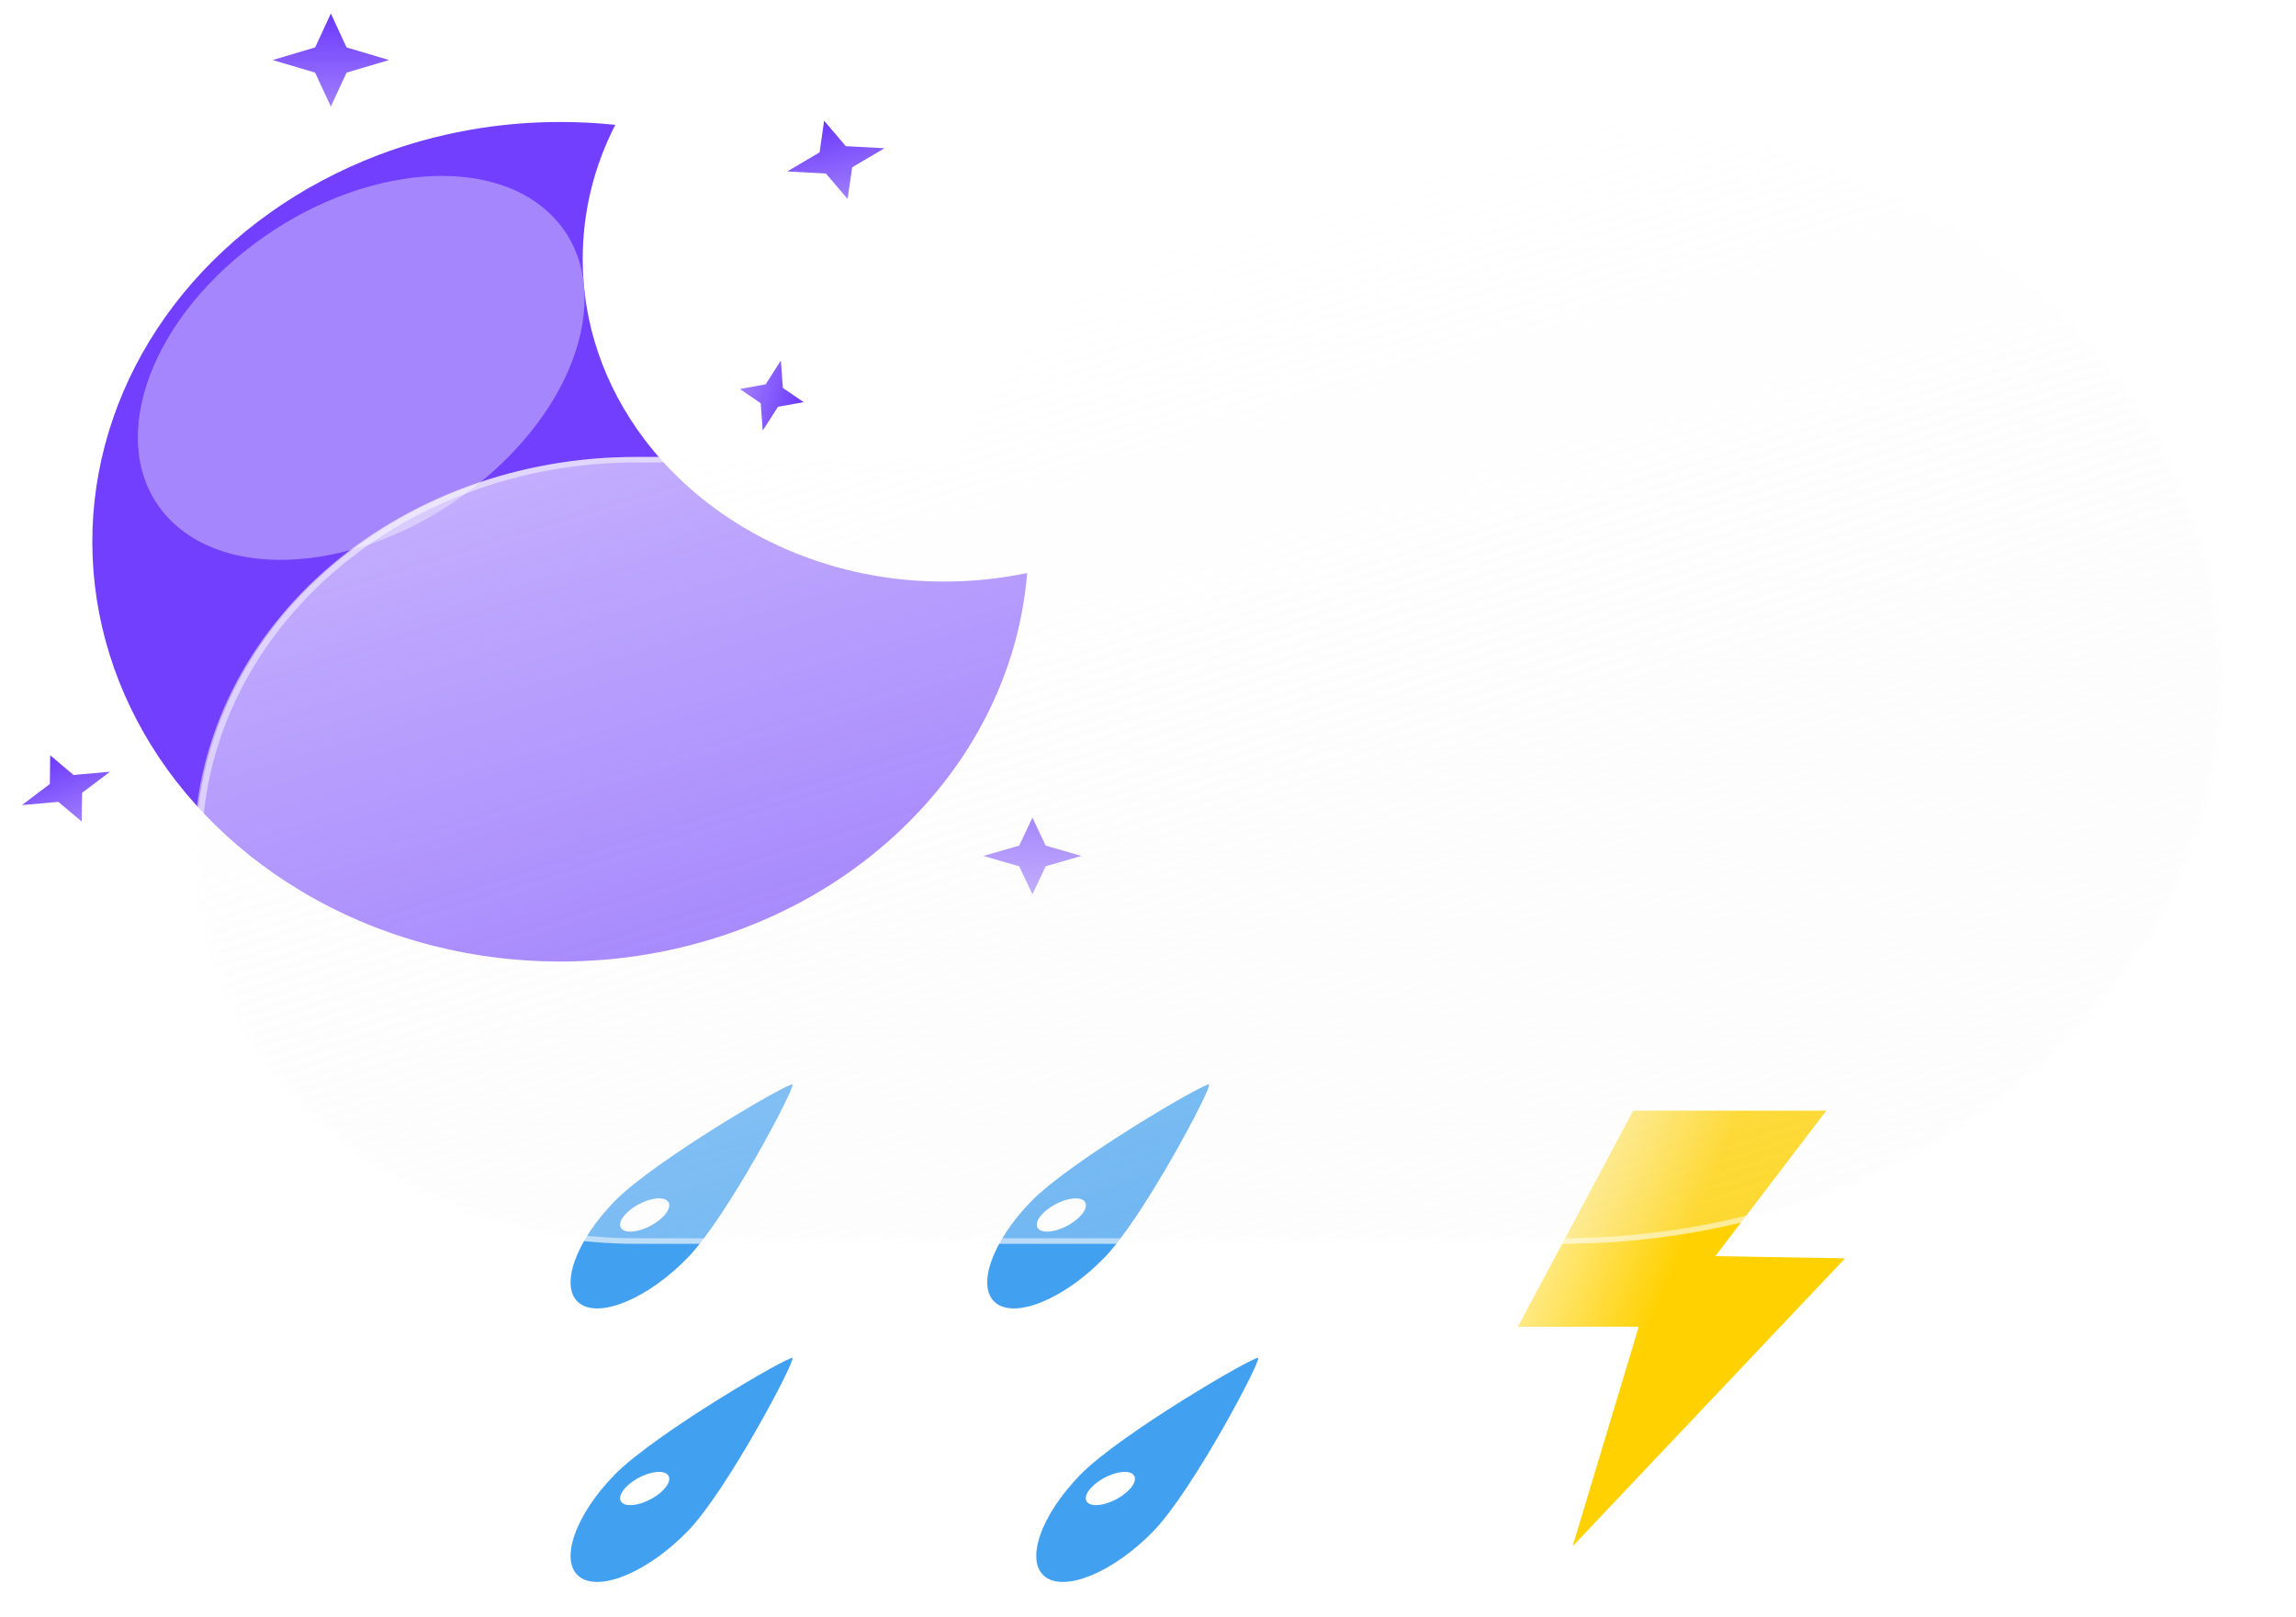 <svg width="71" height="50" viewBox="0 0 71 50" fill="none" xmlns="http://www.w3.org/2000/svg">
<g filter="url(#filter0_f_19_42)">
<path d="M24.506 33.541C24.605 33.622 22.483 37.651 21.259 38.907C20.035 40.163 18.538 40.789 17.915 40.305C17.292 39.822 17.779 38.413 19.002 37.157C20.226 35.901 24.407 33.461 24.506 33.541Z" fill="#42A0F0"/>
<path d="M19.208 37.986C19.329 38.16 19.753 38.118 20.155 37.893C20.557 37.667 20.785 37.345 20.664 37.171C20.543 36.998 20.119 37.04 19.717 37.265C19.315 37.49 19.087 37.813 19.208 37.986Z" fill="white"/>
<path d="M37.39 33.541C37.489 33.622 35.367 37.651 34.143 38.907C32.92 40.163 31.423 40.789 30.8 40.305C30.177 39.822 30.663 38.413 31.887 37.157C33.111 35.901 37.291 33.461 37.39 33.541Z" fill="#42A0F0"/>
<path d="M32.093 37.986C32.213 38.16 32.637 38.118 33.039 37.893C33.441 37.667 33.669 37.345 33.548 37.171C33.428 36.998 33.004 37.04 32.602 37.265C32.2 37.49 31.972 37.813 32.093 37.986Z" fill="white"/>
<path d="M38.906 42.001C39.005 42.082 36.883 46.11 35.659 47.366C34.436 48.622 32.939 49.248 32.316 48.765C31.693 48.282 32.179 46.872 33.403 45.616C34.627 44.36 38.807 41.92 38.906 42.001Z" fill="#42A0F0"/>
<path d="M33.608 46.446C33.729 46.619 34.153 46.577 34.555 46.352C34.957 46.127 35.185 45.804 35.064 45.631C34.944 45.457 34.52 45.499 34.118 45.724C33.716 45.95 33.488 46.273 33.608 46.446Z" fill="white"/>
<path d="M24.506 42.001C24.605 42.082 22.483 46.11 21.259 47.366C20.035 48.622 18.538 49.248 17.915 48.765C17.292 48.282 17.779 46.872 19.002 45.616C20.226 44.36 24.407 41.92 24.506 42.001Z" fill="#42A0F0"/>
<path d="M19.208 46.446C19.329 46.619 19.753 46.577 20.155 46.352C20.557 46.127 20.785 45.804 20.664 45.631C20.543 45.457 20.119 45.499 19.717 45.724C19.315 45.95 19.087 46.273 19.208 46.446Z" fill="white"/>
</g>
<g filter="url(#filter1_f_19_42)">
<path d="M50.505 34.351H56.475L53.043 38.852L57.056 38.919L48.633 47.821L50.674 41.035H46.938L50.505 34.351Z" fill="url(#paint0_linear_19_42)"/>
</g>
<g filter="url(#filter2_f_19_42)">
<path d="M17.337 29.739C14.452 29.742 11.633 28.97 9.248 27.521C7.082 26.211 5.352 24.403 4.239 22.289C3.126 20.175 2.671 17.832 2.922 15.506C3.174 13.181 4.122 10.959 5.668 9.073C7.213 7.188 9.299 5.71 11.706 4.793C13.486 4.117 15.402 3.77 17.337 3.773C17.901 3.773 18.466 3.802 19.027 3.861C18.7 4.499 18.449 5.167 18.28 5.853C18.106 6.561 18.019 7.283 18.019 8.008C18.015 9.996 18.68 11.94 19.927 13.588C20.732 14.65 21.756 15.565 22.946 16.283C23.544 16.644 24.18 16.952 24.845 17.203C26.221 17.723 27.701 17.99 29.195 17.987C30.06 17.988 30.921 17.899 31.763 17.723C31.565 20.165 30.595 22.507 28.967 24.477C28.441 25.115 27.85 25.708 27.203 26.25C24.533 28.494 21.003 29.742 17.337 29.739Z" fill="#713FFD"/>
</g>
<g filter="url(#filter3_f_19_42)">
<path d="M14.791 14.97C18.038 12.36 19.049 8.635 17.049 6.651C15.048 4.667 10.794 5.176 7.547 7.787C4.3 10.397 3.289 14.122 5.289 16.106C7.29 18.09 11.544 17.581 14.791 14.97Z" fill="#A586FC"/>
</g>
<g filter="url(#filter4_f_19_42)">
<path d="M10.231 0.418L10.717 1.467L12.031 1.857L10.717 2.246L10.231 3.295L9.745 2.246L8.431 1.857L9.745 1.467L10.231 0.418Z" fill="url(#paint1_linear_19_42)"/>
<path d="M31.926 25.29L32.336 26.154L33.442 26.474L32.336 26.794L31.926 27.659L31.517 26.794L30.41 26.474L31.517 26.154L31.926 25.29Z" fill="url(#paint2_linear_19_42)"/>
<path d="M25.485 3.735L26.156 4.521L27.352 4.585L26.352 5.175L26.211 6.154L25.54 5.367L24.344 5.303L25.344 4.713L25.485 3.735Z" fill="url(#paint3_linear_19_42)"/>
<path d="M1.552 23.361L2.276 23.97L3.402 23.869L2.539 24.522L2.526 25.409L1.804 24.801L0.678 24.901L1.541 24.248L1.552 23.361Z" fill="url(#paint4_linear_19_42)"/>
<path d="M24.852 12.438L24.057 12.582L23.586 13.318L23.524 12.472L22.88 12.031L23.676 11.887L24.147 11.151L24.208 11.997L24.852 12.438Z" fill="url(#paint5_linear_19_42)"/>
</g>
<g filter="url(#filter5_df_19_42)">
<g filter="url(#filter6_d_19_42)">
<path d="M45.246 38.109C44.88 38.135 44.51 38.148 44.136 38.149H18.078C16.284 38.154 14.507 37.844 12.848 37.235C11.188 36.627 9.68 35.731 8.41 34.601C7.139 33.471 6.131 32.127 5.443 30.648C4.755 29.169 4.401 27.583 4.401 25.981C4.401 24.38 4.755 22.794 5.443 21.315C6.131 19.836 7.139 18.492 8.41 17.362C9.68 16.232 11.188 15.336 12.848 14.727C14.507 14.119 16.284 13.808 18.078 13.814H27.794C30.944 7.626 38.198 3.295 46.644 3.295C57.98 3.295 67.17 11.097 67.17 20.722C67.17 30.346 57.98 38.149 46.644 38.149C46.174 38.149 45.708 38.135 45.246 38.109Z" fill="url(#paint6_linear_19_42)"/>
<path d="M46.645 37.979C48.025 37.979 49.405 37.861 50.745 37.628C52.051 37.401 53.336 37.063 54.564 36.622C55.769 36.189 56.931 35.654 58.019 35.03C59.096 34.412 60.108 33.703 61.028 32.922C61.949 32.141 62.784 31.281 63.511 30.367C64.245 29.445 64.876 28.459 65.385 27.436C65.903 26.395 66.302 25.306 66.569 24.198C66.843 23.062 66.981 21.892 66.981 20.721C66.981 19.551 66.843 18.381 66.569 17.245C66.302 16.137 65.903 15.048 65.385 14.007C64.876 12.985 64.245 11.999 63.511 11.076C62.784 10.162 61.949 9.303 61.028 8.522C60.108 7.74 59.096 7.031 58.019 6.413C56.931 5.79 55.769 5.254 54.564 4.821C53.336 4.38 52.051 4.042 50.745 3.815C49.405 3.582 48.025 3.464 46.645 3.464C42.595 3.464 38.685 4.471 35.335 6.376C33.721 7.295 32.27 8.403 31.023 9.671C29.768 10.947 28.74 12.365 27.967 13.884L27.916 13.983H27.794H18.078C16.264 13.983 14.505 14.301 12.848 14.926C12.052 15.227 11.284 15.599 10.566 16.032C9.854 16.462 9.185 16.955 8.577 17.498C7.969 18.041 7.417 18.638 6.936 19.273C6.451 19.915 6.034 20.6 5.697 21.311C4.997 22.79 4.642 24.362 4.642 25.981C4.642 27.601 4.997 29.172 5.697 30.651C6.034 31.362 6.451 32.048 6.936 32.689C7.417 33.325 7.969 33.922 8.577 34.465C9.185 35.008 9.854 35.501 10.566 35.93C11.284 36.364 12.052 36.736 12.848 37.037C14.505 37.662 16.264 37.979 18.078 37.979H44.137C44.501 37.979 44.87 37.966 45.231 37.94L45.245 37.939L45.259 37.94C45.717 37.966 46.184 37.979 46.645 37.979ZM46.645 38.149C46.175 38.149 45.709 38.135 45.247 38.109C44.881 38.135 44.51 38.149 44.137 38.149H18.078C10.553 38.149 4.452 32.701 4.452 25.981C4.452 19.262 10.553 13.814 18.078 13.814H27.794C30.944 7.625 38.199 3.295 46.645 3.295C57.981 3.295 67.171 11.097 67.171 20.721C67.171 30.346 57.981 38.149 46.645 38.149Z" fill="white" fill-opacity="0.5"/>
</g>
</g>
<defs>
<filter id="filter0_f_19_42" x="17.324" y="33.219" width="21.906" height="16.029" filterUnits="userSpaceOnUse" color-interpolation-filters="sRGB">
<feFlood flood-opacity="0" result="BackgroundImageFix"/>
<feBlend mode="normal" in="SourceGraphic" in2="BackgroundImageFix" result="shape"/>
<feGaussianBlur stdDeviation="0.16" result="effect1_foregroundBlur_19_42"/>
</filter>
<filter id="filter1_f_19_42" x="46.617" y="34.031" width="10.758" height="14.11" filterUnits="userSpaceOnUse" color-interpolation-filters="sRGB">
<feFlood flood-opacity="0" result="BackgroundImageFix"/>
<feBlend mode="normal" in="SourceGraphic" in2="BackgroundImageFix" result="shape"/>
<feGaussianBlur stdDeviation="0.16" result="effect1_foregroundBlur_19_42"/>
</filter>
<filter id="filter2_f_19_42" x="2.535" y="3.453" width="29.549" height="26.606" filterUnits="userSpaceOnUse" color-interpolation-filters="sRGB">
<feFlood flood-opacity="0" result="BackgroundImageFix"/>
<feBlend mode="normal" in="SourceGraphic" in2="BackgroundImageFix" result="shape"/>
<feGaussianBlur stdDeviation="0.16" result="effect1_foregroundBlur_19_42"/>
</filter>
<filter id="filter3_f_19_42" x="2.661" y="3.84" width="17.016" height="15.077" filterUnits="userSpaceOnUse" color-interpolation-filters="sRGB">
<feFlood flood-opacity="0" result="BackgroundImageFix"/>
<feBlend mode="normal" in="SourceGraphic" in2="BackgroundImageFix" result="shape"/>
<feGaussianBlur stdDeviation="0.801" result="effect1_foregroundBlur_19_42"/>
</filter>
<filter id="filter4_f_19_42" x="0.517" y="0.258" width="33.085" height="27.56" filterUnits="userSpaceOnUse" color-interpolation-filters="sRGB">
<feFlood flood-opacity="0" result="BackgroundImageFix"/>
<feBlend mode="normal" in="SourceGraphic" in2="BackgroundImageFix" result="shape"/>
<feGaussianBlur stdDeviation="0.08" result="effect1_foregroundBlur_19_42"/>
</filter>
<filter id="filter5_df_19_42" x="2.799" y="1.053" width="67.574" height="39.658" filterUnits="userSpaceOnUse" color-interpolation-filters="sRGB">
<feFlood flood-opacity="0" result="BackgroundImageFix"/>
<feColorMatrix in="SourceAlpha" type="matrix" values="0 0 0 0 0 0 0 0 0 0 0 0 0 0 0 0 0 0 127 0" result="hardAlpha"/>
<feOffset dx="0.801" dy="0.16"/>
<feGaussianBlur stdDeviation="1.201"/>
<feColorMatrix type="matrix" values="0 0 0 0 0.259 0 0 0 0 0.627 0 0 0 0 0.941 0 0 0 0.596 0"/>
<feBlend mode="normal" in2="BackgroundImageFix" result="effect1_dropShadow_19_42"/>
<feBlend mode="normal" in="SourceGraphic" in2="effect1_dropShadow_19_42" result="shape"/>
<feGaussianBlur stdDeviation="0.16" result="effect2_foregroundBlur_19_42"/>
</filter>
<filter id="filter6_d_19_42" x="2.799" y="1.053" width="67.574" height="39.658" filterUnits="userSpaceOnUse" color-interpolation-filters="sRGB">
<feFlood flood-opacity="0" result="BackgroundImageFix"/>
<feColorMatrix in="SourceAlpha" type="matrix" values="0 0 0 0 0 0 0 0 0 0 0 0 0 0 0 0 0 0 127 0" result="hardAlpha"/>
<feOffset dx="0.801" dy="0.16"/>
<feGaussianBlur stdDeviation="1.201"/>
<feColorMatrix type="matrix" values="0 0 0 0 0.502 0 0 0 0 0.502 0 0 0 0 0.502 0 0 0 0.302 0"/>
<feBlend mode="normal" in2="BackgroundImageFix" result="effect1_dropShadow_19_42"/>
<feBlend mode="normal" in="SourceGraphic" in2="effect1_dropShadow_19_42" result="shape"/>
</filter>
<linearGradient id="paint0_linear_19_42" x1="51.066" y1="41.086" x2="46.478" y2="39.203" gradientUnits="userSpaceOnUse">
<stop stop-color="#FFD100"/>
<stop offset="1" stop-color="#FFF0AA"/>
</linearGradient>
<linearGradient id="paint1_linear_19_42" x1="10.231" y1="0.418" x2="10.231" y2="3.295" gradientUnits="userSpaceOnUse">
<stop stop-color="#6B38FC"/>
<stop offset="1" stop-color="#9F7EFD"/>
</linearGradient>
<linearGradient id="paint2_linear_19_42" x1="31.926" y1="25.29" x2="31.926" y2="27.659" gradientUnits="userSpaceOnUse">
<stop stop-color="#6B38FC"/>
<stop offset="1" stop-color="#9F7EFD"/>
</linearGradient>
<linearGradient id="paint3_linear_19_42" x1="25.485" y1="3.735" x2="26.072" y2="6.188" gradientUnits="userSpaceOnUse">
<stop stop-color="#6B38FC"/>
<stop offset="1" stop-color="#9F7EFD"/>
</linearGradient>
<linearGradient id="paint4_linear_19_42" x1="1.553" y1="23.361" x2="2.354" y2="25.474" gradientUnits="userSpaceOnUse">
<stop stop-color="#6B38FC"/>
<stop offset="1" stop-color="#9F7EFD"/>
</linearGradient>
<linearGradient id="paint5_linear_19_42" x1="24.852" y1="12.438" x2="22.905" y2="11.934" gradientUnits="userSpaceOnUse">
<stop stop-color="#6B38FC"/>
<stop offset="1" stop-color="#9F7EFD"/>
</linearGradient>
<linearGradient id="paint6_linear_19_42" x1="29.822" y1="7.686" x2="40.02" y2="40.752" gradientUnits="userSpaceOnUse">
<stop stop-color="white" stop-opacity="0.596"/>
<stop offset="1" stop-color="#F7F7F7" stop-opacity="0.204"/>
</linearGradient>
</defs>
</svg>
